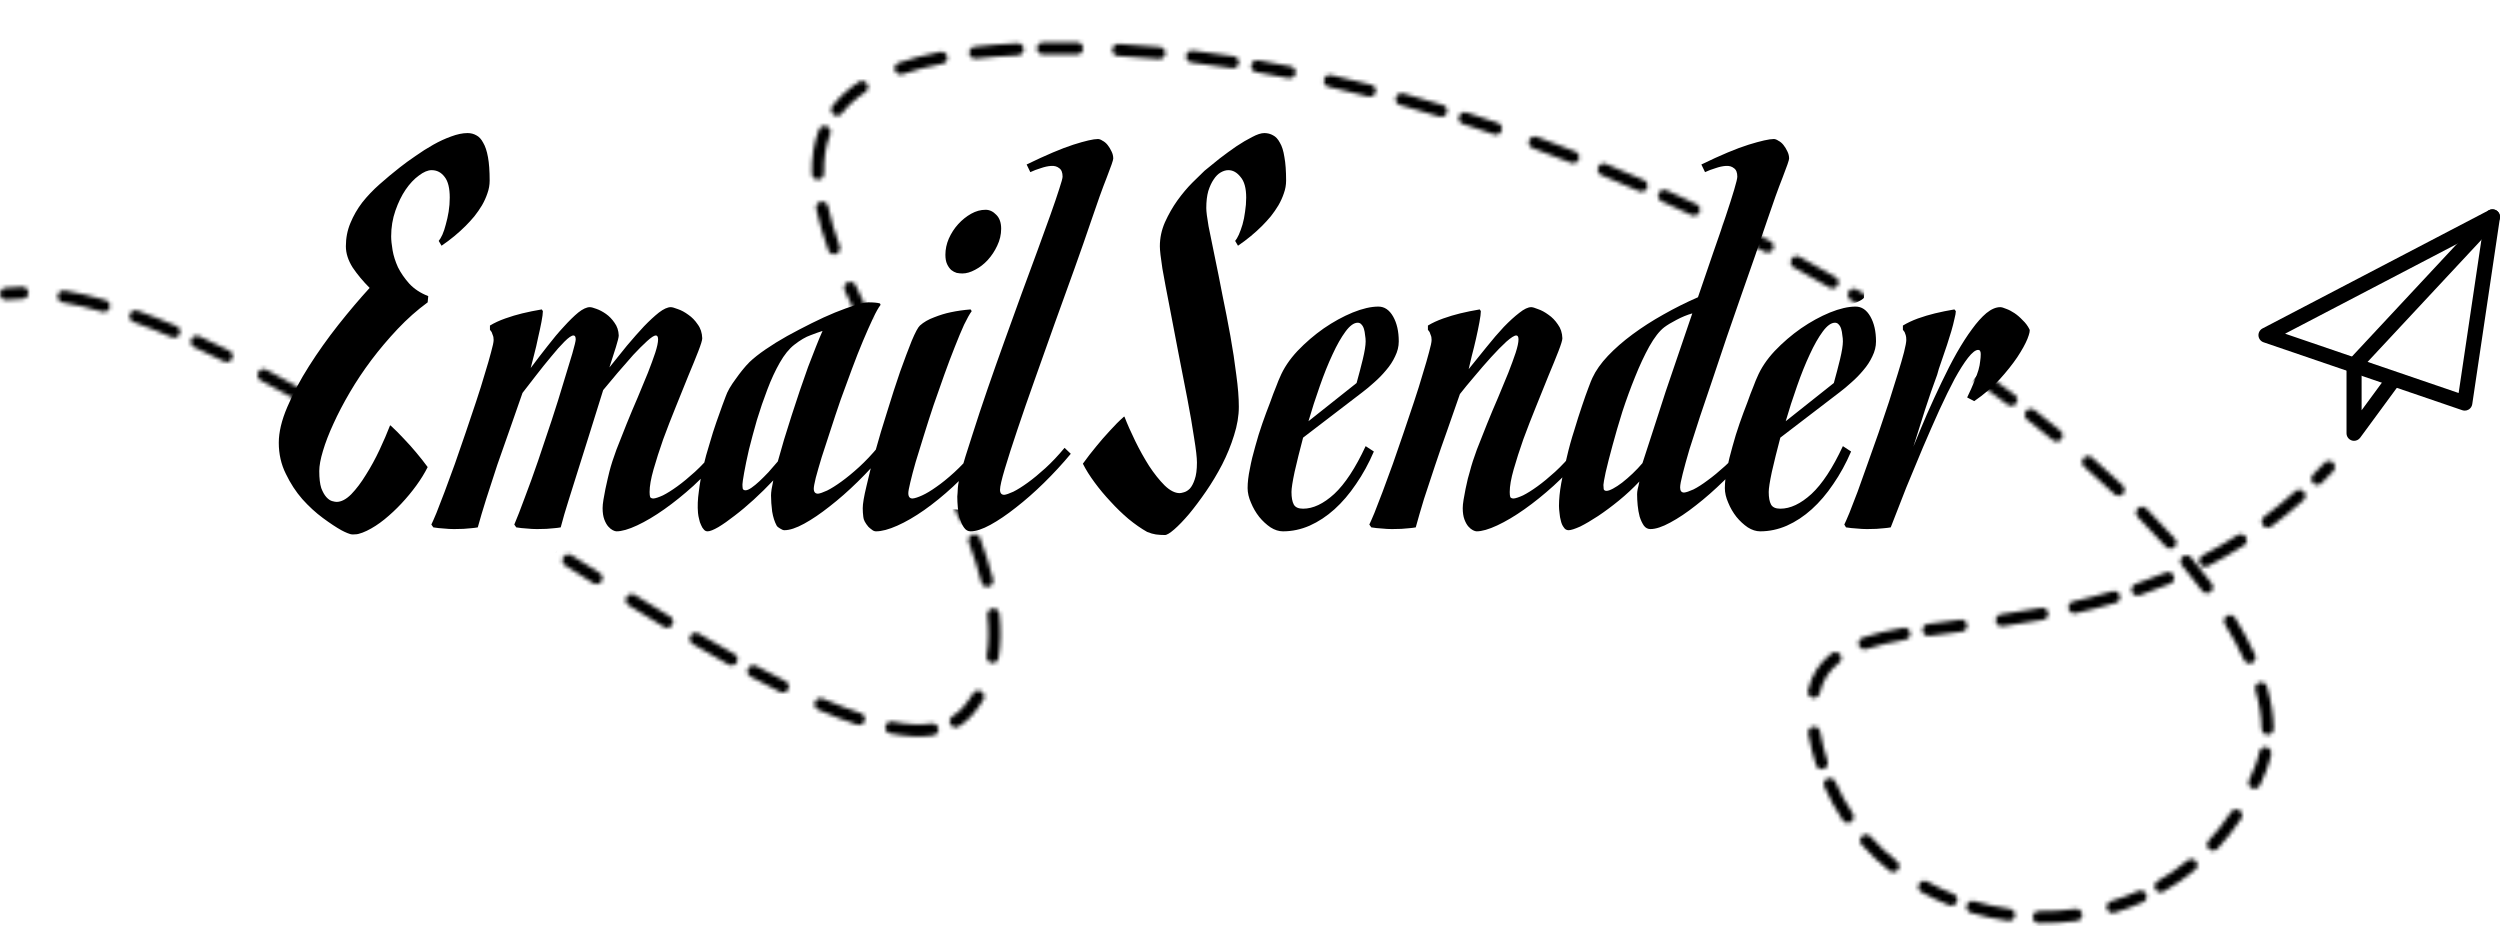 <svg width="621" height="230" viewBox="0 0 621 230" fill="none" xmlns="http://www.w3.org/2000/svg">
<path d="M106.234 75.102C103.609 77.023 101.125 79.227 98.781 81.711C96.438 84.195 94.258 86.773 92.242 89.445C90.273 92.07 88.492 94.742 86.898 97.461C85.305 100.18 83.945 102.781 82.82 105.266C81.695 107.703 80.828 109.953 80.219 112.016C79.609 114.031 79.305 115.695 79.305 117.008C79.305 118.789 79.469 120.195 79.797 121.227C80.172 122.211 80.594 122.961 81.062 123.477C81.531 123.992 82 124.32 82.469 124.461C82.984 124.602 83.359 124.672 83.594 124.672C84.766 124.672 85.984 124.039 87.25 122.773C88.516 121.461 89.734 119.844 90.906 117.922C92.125 116 93.25 113.938 94.281 111.734C95.312 109.531 96.18 107.516 96.883 105.688H97.023C98.148 106.719 99.25 107.82 100.328 108.992C101.453 110.164 102.461 111.289 103.352 112.367C104.383 113.586 105.344 114.805 106.234 116.023C105.484 117.523 104.547 119.047 103.422 120.594C102.297 122.141 101.055 123.641 99.695 125.094C98.383 126.5 96.977 127.812 95.477 129.031C94.023 130.203 92.57 131.141 91.117 131.844C90.32 132.219 89.711 132.453 89.289 132.547C88.914 132.688 88.375 132.758 87.672 132.758C87.25 132.758 86.781 132.641 86.266 132.406C85.797 132.219 85.305 131.984 84.789 131.703C83.523 131 82 129.992 80.219 128.68C78.438 127.367 76.727 125.797 75.086 123.969C73.492 122.141 72.133 120.055 71.008 117.711C69.836 115.367 69.25 112.789 69.25 109.977C69.25 107.352 69.953 104.398 71.359 101.117C72.766 97.789 74.57 94.391 76.773 90.922C78.977 87.453 81.391 84.055 84.016 80.727C86.688 77.352 89.289 74.281 91.82 71.516C90.18 69.875 88.773 68.188 87.602 66.453C86.477 64.672 85.914 62.914 85.914 61.18C85.914 59.117 86.289 57.195 87.039 55.414C87.789 53.586 88.773 51.875 89.992 50.281C91.258 48.688 92.688 47.188 94.281 45.781C95.922 44.328 97.609 42.922 99.344 41.562C100.469 40.672 101.758 39.734 103.211 38.75C104.664 37.719 106.141 36.781 107.641 35.938C109.141 35.094 110.617 34.414 112.07 33.898C113.57 33.336 114.93 33.055 116.148 33.055C116.945 33.055 117.672 33.242 118.328 33.617C118.984 33.945 119.547 34.555 120.016 35.445C120.531 36.289 120.93 37.484 121.211 39.031C121.492 40.531 121.633 42.477 121.633 44.867C121.633 45.945 121.445 47 121.07 48.031C120.742 49.016 120.297 50 119.734 50.984C119.172 51.922 118.539 52.836 117.836 53.727C117.133 54.57 116.406 55.367 115.656 56.117C113.875 57.898 111.883 59.539 109.68 61.039L108.977 59.844C109.258 59.516 109.562 59 109.891 58.297C110.219 57.547 110.5 56.703 110.734 55.766C111.016 54.781 111.25 53.727 111.438 52.602C111.625 51.43 111.719 50.258 111.719 49.086C111.719 46.742 111.297 45.031 110.453 43.953C109.609 42.828 108.531 42.266 107.219 42.266C106.281 42.266 105.227 42.711 104.055 43.602C102.883 44.445 101.781 45.617 100.75 47.117C99.766 48.57 98.922 50.305 98.219 52.32C97.516 54.336 97.164 56.469 97.164 58.719C97.164 59.609 97.281 60.758 97.516 62.164C97.75 63.523 98.195 64.93 98.852 66.383C99.555 67.789 100.492 69.148 101.664 70.461C102.883 71.773 104.453 72.805 106.375 73.555L106.234 75.102ZM127.75 130.297C128.453 128.656 129.32 126.43 130.352 123.617C131.43 120.805 132.531 117.758 133.656 114.477C134.781 111.195 135.906 107.844 137.031 104.422C138.156 101 139.141 97.859 139.984 95C140.875 92.141 141.602 89.75 142.164 87.828C142.727 85.859 143.008 84.688 143.008 84.312C143.008 83.656 142.82 83.328 142.445 83.328C141.977 83.328 141.227 83.844 140.195 84.875C139.211 85.859 138.109 87.102 136.891 88.602C135.672 90.055 134.43 91.602 133.164 93.242C131.898 94.883 130.773 96.336 129.789 97.602C128.805 100.461 127.773 103.414 126.695 106.461C125.617 109.508 124.562 112.508 123.531 115.461C122.547 118.414 121.633 121.227 120.789 123.898C119.945 126.57 119.242 128.938 118.68 131C118.164 131.094 117.602 131.164 116.992 131.211C115.914 131.352 114.508 131.422 112.773 131.422C111.977 131.422 111.133 131.375 110.242 131.281C109.352 131.234 108.484 131.141 107.641 131L107.148 130.297C107.383 129.828 107.805 128.867 108.414 127.414C108.977 125.961 109.656 124.203 110.453 122.141C111.203 120.078 112.047 117.781 112.984 115.25C113.875 112.719 114.766 110.141 115.656 107.516C116.547 104.891 117.414 102.312 118.258 99.781C119.102 97.25 119.828 94.93 120.438 92.82C121.094 90.711 121.609 88.93 121.984 87.477C122.406 85.977 122.617 84.969 122.617 84.453C122.617 83.938 122.547 83.539 122.406 83.258C122.312 82.977 122.219 82.719 122.125 82.484C121.984 82.297 121.844 82.109 121.703 81.922V80.867C122.781 80.211 124.047 79.625 125.5 79.109C126.953 78.594 128.359 78.172 129.719 77.844C131.266 77.469 132.883 77.141 134.57 76.859L134.852 77.281C134.852 77.844 134.734 78.734 134.5 79.953C134.266 81.172 133.984 82.484 133.656 83.891C133.375 85.297 133.047 86.703 132.672 88.109C132.344 89.469 132.062 90.57 131.828 91.414C133.188 89.586 134.57 87.781 135.977 86C137.383 84.172 138.742 82.555 140.055 81.148C141.367 79.695 142.562 78.523 143.641 77.633C144.766 76.742 145.727 76.297 146.523 76.297C146.852 76.297 147.391 76.438 148.141 76.719C148.938 77 149.734 77.422 150.531 77.984C151.328 78.547 152.031 79.273 152.641 80.164C153.297 81.055 153.648 82.109 153.695 83.328C153.695 83.75 153.461 84.711 152.992 86.211C152.523 87.711 151.984 89.398 151.375 91.273C152.828 89.445 154.281 87.641 155.734 85.859C157.234 84.078 158.641 82.484 159.953 81.078C161.312 79.672 162.555 78.523 163.68 77.633C164.852 76.742 165.836 76.297 166.633 76.297C166.961 76.297 167.547 76.461 168.391 76.789C169.234 77.07 170.102 77.539 170.992 78.195C171.883 78.805 172.656 79.602 173.312 80.586C174.016 81.523 174.391 82.672 174.438 84.031C174.438 84.5 174.109 85.578 173.453 87.266C172.797 88.953 171.977 90.969 170.992 93.312C170.055 95.656 169.023 98.211 167.898 100.977C166.773 103.742 165.719 106.461 164.734 109.133C163.797 111.805 163 114.289 162.344 116.586C161.688 118.883 161.359 120.758 161.359 122.211C161.359 122.773 161.406 123.195 161.5 123.477C161.641 123.711 161.922 123.828 162.344 123.828C162.859 123.781 163.633 123.523 164.664 123.055C165.695 122.539 166.891 121.789 168.25 120.805C169.609 119.82 171.062 118.625 172.609 117.219C174.203 115.766 175.773 114.078 177.32 112.156L178.867 113.562C176.898 116.047 174.695 118.414 172.258 120.664C169.82 122.867 167.406 124.812 165.016 126.5C162.625 128.188 160.375 129.523 158.266 130.508C156.156 131.492 154.445 131.984 153.133 131.984C152.898 131.984 152.594 131.891 152.219 131.703C151.844 131.516 151.469 131.211 151.094 130.789C150.719 130.367 150.391 129.781 150.109 129.031C149.828 128.281 149.688 127.344 149.688 126.219C149.688 125.656 149.758 124.953 149.898 124.109C150.039 123.219 150.203 122.328 150.391 121.438C150.578 120.5 150.766 119.656 150.953 118.906C151.141 118.109 151.281 117.523 151.375 117.148C151.797 115.508 152.383 113.68 153.133 111.664C153.93 109.602 154.773 107.469 155.664 105.266C156.555 103.062 157.469 100.883 158.406 98.727C159.344 96.523 160.188 94.484 160.938 92.609C161.688 90.688 162.297 89.023 162.766 87.617C163.234 86.164 163.469 85.062 163.469 84.312C163.469 83.656 163.281 83.328 162.906 83.328C162.484 83.328 161.758 83.797 160.727 84.734C159.695 85.672 158.547 86.82 157.281 88.18C156.062 89.539 154.773 91.016 153.414 92.609C152.102 94.156 150.906 95.586 149.828 96.898C148.516 101.117 147.344 104.867 146.312 108.148C145.281 111.43 144.344 114.406 143.5 117.078C142.656 119.75 141.883 122.211 141.18 124.461C140.477 126.664 139.844 128.844 139.281 131C138.766 131.094 138.203 131.164 137.594 131.211C136.516 131.352 135.109 131.422 133.375 131.422C132.578 131.422 131.734 131.375 130.844 131.281C129.953 131.234 129.086 131.141 128.242 131L127.75 130.297ZM219.719 112.438C217.656 114.922 215.43 117.336 213.039 119.68C210.695 121.977 208.375 124.016 206.078 125.797C203.828 127.578 201.719 129.008 199.75 130.086C197.781 131.164 196.141 131.703 194.828 131.703C194.547 131.703 194.195 131.562 193.773 131.281C193.352 131.047 193.07 130.812 192.93 130.578C192.414 129.641 192.039 128.469 191.805 127.062C191.617 125.609 191.523 124.273 191.523 123.055C191.523 122.68 191.57 122.164 191.664 121.508C191.805 120.805 191.945 120.078 192.086 119.328C190.539 120.969 188.922 122.562 187.234 124.109C185.594 125.609 184 126.945 182.453 128.117C180.953 129.289 179.617 130.227 178.445 130.93C177.227 131.633 176.336 131.984 175.773 131.984C175.398 131.984 175.094 131.844 174.859 131.562C174.578 131.281 174.344 130.906 174.156 130.438C173.922 129.969 173.758 129.477 173.664 128.961C173.523 128.445 173.43 127.93 173.383 127.414C173.242 125.773 173.312 123.992 173.594 122.07C173.828 120.102 174.18 118.109 174.648 116.094C175.117 114.078 175.656 112.109 176.266 110.188C176.828 108.219 177.391 106.438 177.953 104.844C178.516 103.203 179.008 101.82 179.43 100.695C179.852 99.57 180.133 98.82 180.273 98.445C180.461 97.883 180.766 97.227 181.188 96.477C181.656 95.68 182.172 94.906 182.734 94.156C183.297 93.359 183.859 92.609 184.422 91.906C185.031 91.156 185.617 90.5 186.18 89.938C187.211 88.953 188.547 87.898 190.188 86.773C191.828 85.648 193.609 84.547 195.531 83.469C197.5 82.391 199.516 81.336 201.578 80.305C203.641 79.273 205.586 78.383 207.414 77.633C209.289 76.883 210.953 76.273 212.406 75.805C213.859 75.336 214.961 75.102 215.711 75.102C216.367 75.102 216.93 75.125 217.398 75.172C217.914 75.219 218.312 75.289 218.594 75.383L218.734 75.734C218.219 76.391 217.586 77.516 216.836 79.109C216.086 80.703 215.266 82.555 214.375 84.664C213.484 86.773 212.57 89.094 211.633 91.625C210.695 94.156 209.758 96.711 208.82 99.289C207.93 101.867 207.086 104.398 206.289 106.883C205.492 109.32 204.766 111.547 204.109 113.562C203.5 115.578 203.008 117.289 202.633 118.695C202.305 120.055 202.141 120.945 202.141 121.367C202.141 122.211 202.492 122.633 203.195 122.633C203.664 122.586 204.414 122.328 205.445 121.859C206.477 121.344 207.672 120.594 209.031 119.609C210.391 118.625 211.844 117.43 213.391 116.023C214.984 114.57 216.578 112.883 218.172 110.961L219.719 112.438ZM185.195 121.789C185.57 121.789 186.062 121.578 186.672 121.156C187.281 120.734 187.938 120.195 188.641 119.539C189.344 118.883 190.094 118.133 190.891 117.289C191.688 116.398 192.461 115.508 193.211 114.617C193.68 112.977 194.195 111.172 194.758 109.203C195.367 107.234 196 105.219 196.656 103.156C197.312 101.094 197.992 99.031 198.695 96.969C199.398 94.906 200.078 92.961 200.734 91.133C201.438 89.258 202.094 87.57 202.703 86.07C203.312 84.523 203.852 83.234 204.32 82.203C203.57 82.438 202.586 82.789 201.367 83.258C200.148 83.68 198.789 84.477 197.289 85.648C196.023 86.633 194.828 88.109 193.703 90.078C192.578 92.047 191.547 94.273 190.609 96.758C189.672 99.195 188.805 101.727 188.008 104.352C187.258 106.977 186.602 109.414 186.039 111.664C185.523 113.914 185.125 115.836 184.844 117.43C184.562 119.023 184.422 119.984 184.422 120.312C184.422 120.688 184.445 121.039 184.492 121.367C184.586 121.648 184.82 121.789 185.195 121.789ZM244.82 52.109C245.805 52.109 246.695 52.531 247.492 53.375C248.289 54.172 248.688 55.32 248.688 56.82C248.688 58.273 248.359 59.68 247.703 61.039C247.094 62.352 246.32 63.523 245.383 64.555C244.445 65.586 243.391 66.406 242.219 67.016C241.094 67.625 240.039 67.93 239.055 67.93C238.633 67.93 238.164 67.883 237.648 67.789C237.18 67.648 236.734 67.414 236.312 67.086C235.891 66.711 235.539 66.219 235.258 65.609C234.977 65 234.836 64.227 234.836 63.289C234.836 61.93 235.117 60.594 235.68 59.281C236.289 57.922 237.062 56.727 238 55.695C238.984 54.617 240.062 53.75 241.234 53.094C242.406 52.438 243.602 52.109 244.82 52.109ZM241.375 77.281C240.859 77.984 240.227 79.109 239.477 80.656C238.773 82.203 238 84.055 237.156 86.211C236.312 88.32 235.445 90.617 234.555 93.102C233.664 95.586 232.773 98.117 231.883 100.695C231.039 103.227 230.242 105.711 229.492 108.148C228.742 110.539 228.062 112.742 227.453 114.758C226.891 116.727 226.445 118.414 226.117 119.82C225.789 121.18 225.625 122.07 225.625 122.492C225.625 123.383 225.977 123.828 226.68 123.828C227.242 123.781 228.039 123.523 229.07 123.055C230.102 122.586 231.273 121.883 232.586 120.945C233.945 120.008 235.422 118.812 237.016 117.359C238.609 115.906 240.25 114.172 241.938 112.156L243.484 113.562C241.422 116.188 239.172 118.625 236.734 120.875C234.344 123.078 231.953 125.023 229.562 126.711C227.219 128.352 224.992 129.641 222.883 130.578C220.773 131.516 219.016 131.984 217.609 131.984C217.234 131.984 216.883 131.844 216.555 131.562C216.227 131.328 215.945 131.094 215.711 130.859C214.914 129.922 214.492 129.102 214.445 128.398C214.352 127.695 214.305 126.969 214.305 126.219C214.305 125.141 214.609 123.336 215.219 120.805C215.781 118.273 216.508 115.414 217.398 112.227C218.289 108.992 219.297 105.617 220.422 102.102C221.5 98.586 222.555 95.328 223.586 92.328C224.664 89.328 225.625 86.773 226.469 84.664C227.359 82.555 228.039 81.289 228.508 80.867C229.445 80.023 230.617 79.344 232.023 78.828C233.43 78.266 234.812 77.844 236.172 77.562C237.719 77.234 239.359 77 241.094 76.859L241.375 77.281ZM271.047 54.852C269.875 58.32 268.492 62.281 266.898 66.734C265.305 71.141 263.664 75.688 261.977 80.375C260.336 85.016 258.695 89.633 257.055 94.227C255.414 98.82 253.961 103.016 252.695 106.812C251.43 110.562 250.398 113.773 249.602 116.445C248.805 119.117 248.406 120.852 248.406 121.648C248.406 122.492 248.758 122.914 249.461 122.914C249.93 122.867 250.68 122.609 251.711 122.141C252.742 121.625 253.938 120.875 255.297 119.891C256.656 118.906 258.109 117.711 259.656 116.305C261.25 114.852 262.844 113.164 264.438 111.242L265.984 112.719C263.922 115.203 261.695 117.617 259.305 119.961C256.961 122.258 254.641 124.297 252.344 126.078C250.094 127.859 247.984 129.289 246.016 130.367C244.047 131.445 242.406 131.984 241.094 131.984C240.438 131.984 239.898 131.68 239.477 131.07C239.055 130.508 238.727 129.805 238.492 128.961C238.211 128.07 238.023 127.133 237.93 126.148C237.836 125.117 237.789 124.18 237.789 123.336C237.789 123.148 237.812 122.867 237.859 122.492C237.859 122.07 237.883 121.625 237.93 121.156C237.977 120.641 238.047 120.148 238.141 119.68C238.188 119.164 238.258 118.719 238.352 118.344C239.242 115.203 240.297 111.781 241.516 108.078C242.688 104.375 243.953 100.555 245.312 96.617C246.672 92.68 248.078 88.695 249.531 84.664C250.984 80.633 252.391 76.742 253.75 72.992C255.156 69.195 256.469 65.633 257.688 62.305C258.906 58.93 259.984 55.953 260.922 53.375C261.859 50.75 262.586 48.617 263.102 46.977C263.664 45.289 263.945 44.258 263.945 43.883C263.945 42.852 263.664 42.148 263.102 41.773C262.586 41.352 261.93 41.164 261.133 41.211C260.336 41.258 259.469 41.445 258.531 41.773C257.594 42.055 256.727 42.383 255.93 42.758L255.016 40.859C259.844 38.516 263.711 36.875 266.617 35.938C269.57 35 271.609 34.531 272.734 34.531C273.062 34.531 273.438 34.672 273.859 34.953C274.328 35.188 274.75 35.539 275.125 36.008C275.5 36.477 275.828 37.016 276.109 37.625C276.391 38.188 276.531 38.773 276.531 39.383C276.531 39.758 275.992 41.328 274.914 44.094C273.836 46.812 272.547 50.398 271.047 54.852Z" fill="black"/>
<path d="M306.812 59.844C307.094 59.516 307.398 59 307.727 58.297C308.055 57.547 308.359 56.703 308.641 55.766C308.922 54.781 309.133 53.727 309.273 52.602C309.461 51.43 309.555 50.258 309.555 49.086C309.555 46.742 309.086 45.031 308.148 43.953C307.258 42.828 306.25 42.266 305.125 42.266C304.516 42.266 303.883 42.453 303.227 42.828C302.57 43.203 301.984 43.789 301.469 44.586C300.953 45.336 300.508 46.297 300.133 47.469C299.805 48.641 299.641 50.047 299.641 51.688C299.641 52.531 299.828 54.031 300.203 56.188C300.625 58.344 301.141 60.875 301.75 63.781C302.359 66.688 302.992 69.852 303.648 73.273C304.352 76.648 305.008 80.023 305.617 83.398C306.227 86.773 306.719 90.008 307.094 93.102C307.516 96.148 307.727 98.797 307.727 101.047C307.727 103.297 307.328 105.664 306.531 108.148C305.781 110.586 304.797 113 303.578 115.391C302.359 117.734 301.023 119.961 299.57 122.07C298.117 124.18 296.711 126.055 295.352 127.695C293.992 129.289 292.773 130.555 291.695 131.492C290.617 132.43 289.844 132.898 289.375 132.898C288.578 132.898 287.828 132.852 287.125 132.758C286.469 132.664 285.742 132.453 284.945 132.125C283.445 131.281 281.898 130.203 280.305 128.891C278.758 127.578 277.281 126.148 275.875 124.602C274.422 123.055 273.109 121.484 271.938 119.891C270.719 118.25 269.734 116.68 268.984 115.18C270.062 113.68 271.188 112.227 272.359 110.82C273.344 109.602 274.445 108.336 275.664 107.023C276.836 105.711 278.008 104.539 279.18 103.508H279.32C280.023 105.336 280.914 107.352 281.992 109.555C283.07 111.758 284.219 113.82 285.438 115.742C286.703 117.664 287.992 119.281 289.305 120.594C290.617 121.859 291.859 122.492 293.031 122.492C293.266 122.492 293.617 122.422 294.086 122.281C294.602 122.141 295.094 121.836 295.562 121.367C296.031 120.852 296.43 120.102 296.758 119.117C297.133 118.086 297.32 116.68 297.32 114.898C297.32 113.68 297.086 111.641 296.617 108.781C296.195 105.922 295.633 102.664 294.93 99.008C294.227 95.352 293.477 91.508 292.68 87.477C291.93 83.445 291.203 79.648 290.5 76.086C289.797 72.523 289.211 69.406 288.742 66.734C288.32 64.016 288.109 62.164 288.109 61.18C288.109 59.117 288.531 57.125 289.375 55.203C290.266 53.234 291.297 51.43 292.469 49.789C293.688 48.102 294.93 46.625 296.195 45.359C297.461 44.094 298.469 43.109 299.219 42.406C300.344 41.469 301.586 40.461 302.945 39.383C304.352 38.305 305.734 37.297 307.094 36.359C308.5 35.422 309.812 34.648 311.031 34.039C312.25 33.383 313.258 33.055 314.055 33.055C314.852 33.055 315.578 33.242 316.234 33.617C316.891 33.945 317.453 34.555 317.922 35.445C318.438 36.289 318.812 37.484 319.047 39.031C319.328 40.531 319.469 42.477 319.469 44.867C319.469 45.945 319.281 47 318.906 48.031C318.578 49.016 318.133 50 317.57 50.984C317.008 51.922 316.375 52.836 315.672 53.727C314.969 54.57 314.242 55.367 313.492 56.117C311.711 57.898 309.719 59.539 307.516 61.039L306.812 59.844ZM318.695 131.984C317.664 131.984 316.633 131.656 315.602 131C314.57 130.297 313.633 129.43 312.789 128.398C311.945 127.32 311.266 126.148 310.75 124.883C310.188 123.617 309.906 122.398 309.906 121.227C309.906 119.82 310.094 118.227 310.469 116.445C310.797 114.664 311.242 112.812 311.805 110.891C312.32 108.969 312.906 107.07 313.562 105.195C314.219 103.32 314.852 101.609 315.461 100.062C316.023 98.469 316.539 97.109 317.008 95.984C317.43 94.859 317.734 94.109 317.922 93.734C318.859 91.484 320.312 89.305 322.281 87.195C324.297 85.086 326.477 83.211 328.82 81.57C331.211 79.93 333.602 78.617 335.992 77.633C338.43 76.648 340.562 76.156 342.391 76.156C343.891 76.156 345.109 76.977 346.047 78.617C346.984 80.258 347.453 82.32 347.453 84.805C347.453 86.07 347.148 87.312 346.539 88.531C345.977 89.75 345.227 90.898 344.289 91.977C343.398 93.055 342.414 94.062 341.336 95C340.305 95.938 339.32 96.758 338.383 97.461L323.688 108.711C322.844 111.898 322.141 114.734 321.578 117.219C321.062 119.656 320.805 121.32 320.805 122.211C320.805 123.57 320.992 124.602 321.367 125.305C321.742 126.008 322.516 126.359 323.688 126.359C326.172 126.359 328.75 125.141 331.422 122.703C334.094 120.219 336.695 116.258 339.227 110.82L341.266 112.156C340 115.109 338.523 117.805 336.836 120.242C335.195 122.68 333.414 124.766 331.492 126.5C329.57 128.234 327.508 129.594 325.305 130.578C323.148 131.516 320.945 131.984 318.695 131.984ZM337.258 80.164C336.32 80.164 335.312 80.891 334.234 82.344C333.156 83.797 332.078 85.695 331 88.039C329.922 90.336 328.867 92.961 327.836 95.914C326.805 98.82 325.867 101.727 325.023 104.633L336.977 95.141C337.539 93.125 338.055 91.156 338.523 89.234C338.992 87.266 339.227 85.789 339.227 84.805C339.227 84.289 339.18 83.773 339.086 83.258C339.039 82.695 338.945 82.18 338.805 81.711C338.664 81.242 338.453 80.867 338.172 80.586C337.938 80.305 337.633 80.164 337.258 80.164ZM351.672 131C351.156 131.094 350.594 131.164 349.984 131.211C348.906 131.352 347.5 131.422 345.766 131.422C344.969 131.422 344.125 131.375 343.234 131.281C342.344 131.234 341.477 131.141 340.633 131L340.141 130.297C340.375 129.828 340.797 128.867 341.406 127.414C341.969 125.961 342.648 124.203 343.445 122.141C344.195 120.078 345.039 117.781 345.977 115.25C346.867 112.719 347.758 110.141 348.648 107.516C349.539 104.891 350.406 102.312 351.25 99.781C352.094 97.25 352.82 94.93 353.43 92.82C354.086 90.711 354.602 88.93 354.977 87.477C355.398 85.977 355.609 84.969 355.609 84.453C355.609 83.938 355.539 83.539 355.398 83.258C355.305 82.977 355.211 82.719 355.117 82.484C354.977 82.297 354.836 82.109 354.695 81.922V80.867C355.773 80.211 357.039 79.625 358.492 79.109C359.945 78.594 361.352 78.172 362.711 77.844C364.258 77.469 365.875 77.141 367.562 76.859L367.844 77.281C367.844 77.844 367.727 78.758 367.492 80.023C367.258 81.289 366.977 82.648 366.648 84.102C366.32 85.555 365.969 86.984 365.594 88.391C365.266 89.75 365.008 90.852 364.82 91.695C366.273 89.867 367.75 88.039 369.25 86.211C370.75 84.336 372.18 82.672 373.539 81.219C374.945 79.766 376.234 78.594 377.406 77.703C378.578 76.766 379.562 76.297 380.359 76.297C380.688 76.297 381.25 76.461 382.047 76.789C382.891 77.07 383.758 77.539 384.648 78.195C385.539 78.805 386.312 79.602 386.969 80.586C387.672 81.523 388.047 82.672 388.094 84.031C388.094 84.5 387.766 85.578 387.109 87.266C386.453 88.953 385.633 90.969 384.648 93.312C383.711 95.656 382.68 98.211 381.555 100.977C380.43 103.742 379.375 106.461 378.391 109.133C377.453 111.805 376.656 114.289 376 116.586C375.344 118.883 375.016 120.758 375.016 122.211C375.016 122.773 375.062 123.195 375.156 123.477C375.297 123.711 375.578 123.828 376 123.828C376.516 123.781 377.289 123.523 378.32 123.055C379.352 122.539 380.547 121.789 381.906 120.805C383.266 119.82 384.719 118.625 386.266 117.219C387.859 115.766 389.43 114.078 390.977 112.156L392.594 113.562C390.625 116.047 388.398 118.414 385.914 120.664C383.477 122.867 381.062 124.812 378.672 126.5C376.281 128.188 374.031 129.523 371.922 130.508C369.812 131.492 368.102 131.984 366.789 131.984C366.555 131.984 366.25 131.891 365.875 131.703C365.5 131.516 365.125 131.211 364.75 130.789C364.375 130.367 364.047 129.781 363.766 129.031C363.484 128.281 363.344 127.344 363.344 126.219C363.344 125.656 363.414 124.953 363.555 124.109C363.695 123.219 363.859 122.328 364.047 121.438C364.234 120.5 364.422 119.656 364.609 118.906C364.844 118.109 365.008 117.523 365.102 117.148C365.523 115.508 366.109 113.68 366.859 111.664C367.656 109.602 368.5 107.469 369.391 105.266C370.281 103.062 371.195 100.883 372.133 98.727C373.07 96.523 373.914 94.484 374.664 92.609C375.414 90.688 376.023 89.023 376.492 87.617C376.961 86.164 377.195 85.062 377.195 84.312C377.195 83.656 377.008 83.328 376.633 83.328C376.164 83.328 375.344 83.844 374.172 84.875C373.047 85.906 371.781 87.195 370.375 88.742C369.016 90.242 367.633 91.836 366.227 93.523C364.82 95.164 363.625 96.617 362.641 97.883C361.656 100.742 360.625 103.695 359.547 106.742C358.469 109.742 357.438 112.719 356.453 115.672C355.469 118.578 354.555 121.344 353.711 123.969C352.914 126.594 352.234 128.938 351.672 131ZM431.547 43.883C431.547 42.852 431.266 42.148 430.703 41.773C430.188 41.352 429.531 41.164 428.734 41.211C427.938 41.258 427.07 41.445 426.133 41.773C425.195 42.055 424.328 42.383 423.531 42.758L422.617 40.859C427.445 38.516 431.359 36.875 434.359 35.938C437.406 35 439.492 34.531 440.617 34.531C440.945 34.531 441.32 34.672 441.742 34.953C442.211 35.188 442.633 35.539 443.008 36.008C443.383 36.477 443.711 37.016 443.992 37.625C444.273 38.188 444.414 38.773 444.414 39.383C444.414 39.758 443.875 41.328 442.797 44.094C441.719 46.812 440.43 50.398 438.93 54.852C438.039 57.477 437.055 60.359 435.977 63.5C434.898 66.641 433.75 69.922 432.531 73.344C431.359 76.719 430.164 80.164 428.945 83.68C427.773 87.195 426.625 90.617 425.5 93.945C424.375 97.273 423.297 100.461 422.266 103.508C421.281 106.508 420.414 109.203 419.664 111.594C418.961 113.984 418.398 116.023 417.977 117.711C417.555 119.352 417.344 120.477 417.344 121.086C417.344 121.93 417.672 122.352 418.328 122.352C418.844 122.305 419.617 122.047 420.648 121.578C421.68 121.062 422.852 120.312 424.164 119.328C425.523 118.344 426.977 117.148 428.523 115.742C430.117 114.289 431.711 112.602 433.305 110.68L434.852 112.156C432.789 114.641 430.586 117.055 428.242 119.398C425.898 121.695 423.578 123.734 421.281 125.516C419.031 127.297 416.898 128.727 414.883 129.805C412.914 130.883 411.273 131.422 409.961 131.422C409.305 131.422 408.766 131.141 408.344 130.578C407.922 129.969 407.57 129.219 407.289 128.328C407.055 127.438 406.891 126.5 406.797 125.516C406.703 124.531 406.656 123.617 406.656 122.773C406.656 122.398 406.703 121.977 406.797 121.508C406.938 120.992 407.078 120.359 407.219 119.609C405.672 121.25 403.984 122.82 402.156 124.32C400.375 125.773 398.641 127.062 396.953 128.188C395.312 129.266 393.836 130.133 392.523 130.789C391.164 131.398 390.203 131.703 389.641 131.703C389.125 131.703 388.727 131.469 388.445 131C388.117 130.578 387.883 130.062 387.742 129.453C387.555 128.797 387.438 128.141 387.391 127.484C387.297 126.781 387.25 126.172 387.25 125.656C387.25 124.016 387.438 122.141 387.812 120.031C388.188 117.922 388.656 115.742 389.219 113.492C389.734 111.242 390.344 109.039 391.047 106.883C391.703 104.68 392.336 102.688 392.945 100.906C393.555 99.078 394.094 97.555 394.562 96.336C395.031 95.07 395.359 94.25 395.547 93.875C396.391 92.047 397.68 90.219 399.414 88.391C401.148 86.562 403.188 84.781 405.531 83.047C407.875 81.312 410.43 79.672 413.195 78.125C416.008 76.531 418.867 75.102 421.773 73.836C423.086 69.992 424.328 66.359 425.5 62.938C426.719 59.469 427.773 56.398 428.664 53.727C429.555 51.055 430.258 48.852 430.773 47.117C431.289 45.383 431.547 44.305 431.547 43.883ZM407.992 115.039C408.836 112.414 409.75 109.602 410.734 106.602C411.719 103.555 412.727 100.438 413.758 97.25C414.836 94.062 415.938 90.828 417.062 87.547C418.188 84.266 419.289 81.031 420.367 77.844C419.055 78.219 417.742 78.758 416.43 79.461C415.164 80.117 414.156 80.727 413.406 81.289C412.188 82.227 410.945 83.82 409.68 86.07C408.461 88.273 407.289 90.781 406.164 93.594C405.039 96.359 403.984 99.242 403 102.242C402.062 105.242 401.242 108.055 400.539 110.68C399.836 113.258 399.273 115.461 398.852 117.289C398.477 119.07 398.289 120.125 398.289 120.453C398.289 120.828 398.312 121.18 398.359 121.508C398.453 121.789 398.688 121.93 399.062 121.93C399.438 121.93 399.977 121.742 400.68 121.367C401.383 120.992 402.133 120.5 402.93 119.891C403.773 119.234 404.641 118.484 405.531 117.641C406.422 116.797 407.242 115.93 407.992 115.039ZM437.242 131.984C436.211 131.984 435.18 131.656 434.148 131C433.117 130.297 432.18 129.43 431.336 128.398C430.492 127.32 429.812 126.148 429.297 124.883C428.734 123.617 428.453 122.398 428.453 121.227C428.453 119.82 428.641 118.227 429.016 116.445C429.344 114.664 429.789 112.812 430.352 110.891C430.867 108.969 431.453 107.07 432.109 105.195C432.766 103.32 433.398 101.609 434.008 100.062C434.57 98.469 435.086 97.109 435.555 95.984C435.977 94.859 436.281 94.109 436.469 93.734C437.406 91.484 438.859 89.305 440.828 87.195C442.844 85.086 445.023 83.211 447.367 81.57C449.758 79.93 452.148 78.617 454.539 77.633C456.977 76.648 459.109 76.156 460.938 76.156C462.438 76.156 463.656 76.977 464.594 78.617C465.531 80.258 466 82.32 466 84.805C466 86.07 465.695 87.312 465.086 88.531C464.523 89.75 463.773 90.898 462.836 91.977C461.945 93.055 460.961 94.062 459.883 95C458.852 95.938 457.867 96.758 456.93 97.461L442.234 108.711C441.391 111.898 440.688 114.734 440.125 117.219C439.609 119.656 439.352 121.32 439.352 122.211C439.352 123.57 439.539 124.602 439.914 125.305C440.289 126.008 441.062 126.359 442.234 126.359C444.719 126.359 447.297 125.141 449.969 122.703C452.641 120.219 455.242 116.258 457.773 110.82L459.812 112.156C458.547 115.109 457.07 117.805 455.383 120.242C453.742 122.68 451.961 124.766 450.039 126.5C448.117 128.234 446.055 129.594 443.852 130.578C441.695 131.516 439.492 131.984 437.242 131.984ZM455.805 80.164C454.867 80.164 453.859 80.891 452.781 82.344C451.703 83.797 450.625 85.695 449.547 88.039C448.469 90.336 447.414 92.961 446.383 95.914C445.352 98.82 444.414 101.727 443.57 104.633L455.523 95.141C456.086 93.125 456.602 91.156 457.07 89.234C457.539 87.266 457.773 85.789 457.773 84.805C457.773 84.289 457.727 83.773 457.633 83.258C457.586 82.695 457.492 82.18 457.352 81.711C457.211 81.242 457 80.867 456.719 80.586C456.484 80.305 456.18 80.164 455.805 80.164ZM469.656 131C469.141 131.094 468.578 131.164 467.969 131.211C466.891 131.352 465.484 131.422 463.75 131.422C462.953 131.422 462.109 131.375 461.219 131.281C460.328 131.234 459.438 131.141 458.547 131L458.125 130.297C458.359 129.828 458.781 128.867 459.391 127.414C459.953 125.961 460.633 124.203 461.43 122.141C462.18 120.078 463 117.781 463.891 115.25C464.781 112.719 465.695 110.141 466.633 107.516C467.523 104.891 468.391 102.312 469.234 99.781C470.031 97.25 470.758 94.93 471.414 92.82C472.07 90.711 472.586 88.93 472.961 87.477C473.336 85.977 473.523 84.969 473.523 84.453C473.523 83.938 473.477 83.539 473.383 83.258C473.289 82.977 473.195 82.719 473.102 82.484C472.961 82.297 472.82 82.109 472.68 81.922V80.867C473.758 80.211 475 79.625 476.406 79.109C477.859 78.594 479.266 78.172 480.625 77.844C482.172 77.469 483.789 77.141 485.477 76.859L485.828 77.281C485.828 77.703 485.711 78.359 485.477 79.25C485.289 80.141 485.031 81.148 484.703 82.273C484.375 83.352 484.023 84.477 483.648 85.648C483.273 86.82 482.898 87.922 482.523 88.953C482.195 89.984 481.891 90.875 481.609 91.625C481.375 92.375 481.234 92.867 481.188 93.102C480.156 95.867 479.148 98.773 478.164 101.82C477.18 104.867 476.219 107.914 475.281 110.961C476.359 108.289 477.484 105.594 478.656 102.875C479.875 100.109 481.094 97.461 482.312 94.93C483.531 92.352 484.773 89.938 486.039 87.688C487.352 85.391 488.617 83.422 489.836 81.781C491.055 80.094 492.25 78.758 493.422 77.773C494.641 76.789 495.789 76.297 496.867 76.297C497.195 76.297 497.688 76.438 498.344 76.719C499 76.953 499.68 77.305 500.383 77.773C501.086 78.242 501.766 78.828 502.422 79.531C503.125 80.188 503.688 80.938 504.109 81.781C504.297 82.062 504.133 82.859 503.617 84.172C503.102 85.438 502.258 86.961 501.086 88.742C499.914 90.477 498.438 92.328 496.656 94.297C494.875 96.219 492.789 98 490.398 99.641L488.641 98.727C489.391 97.18 489.977 95.867 490.398 94.789C490.867 93.664 491.219 92.703 491.453 91.906C491.688 91.062 491.828 90.336 491.875 89.727C491.969 89.117 492.016 88.531 492.016 87.969C492.016 87.266 491.805 86.914 491.383 86.914C490.727 86.914 489.883 87.57 488.852 88.883C487.867 90.148 486.766 91.883 485.547 94.086C484.375 96.289 483.109 98.867 481.75 101.82C480.438 104.727 479.078 107.82 477.672 111.102C476.312 114.336 474.93 117.664 473.523 121.086C472.164 124.508 470.875 127.812 469.656 131Z" fill="black"/>
<g clip-path="url(#clip0)">
<path d="M612.25 102C612.045 102 611.84 101.965 611.645 101.9L562.27 85.025C561.56 84.78 561.065 84.14 561.005 83.393C560.95 82.645 561.342 81.935 562.005 81.588L618.255 52.213C618.882 51.89 619.64 51.94 620.21 52.348C620.785 52.758 621.082 53.453 620.98 54.153L614.105 100.403C614.022 100.953 613.7 101.438 613.222 101.728C612.927 101.908 612.59 102 612.25 102V102ZM567.615 82.888L610.725 97.623L616.727 57.243L567.615 82.888Z" fill="black"/>
<path d="M584.75 109.5C584.555 109.5 584.358 109.47 584.168 109.407C583.395 109.152 582.875 108.435 582.875 107.625V90.75C582.875 90.278 583.055 89.817 583.378 89.47L617.753 52.595C618.458 51.835 619.65 51.797 620.405 52.502C621.163 53.208 621.203 54.395 620.498 55.155L586.625 91.487V101.907L592.883 93.39C593.495 92.56 594.67 92.375 595.505 92.99C596.34 93.603 596.518 94.778 595.905 95.612L586.262 108.737C585.9 109.225 585.335 109.5 584.75 109.5V109.5Z" fill="black"/>
</g>
<mask id="mask0" mask-type="alpha" maskUnits="userSpaceOnUse" x="-1" y="10" width="581" height="220">
<path d="M579.591 117.03C580.159 116.427 580.132 115.478 579.53 114.909C578.927 114.341 577.978 114.368 577.409 114.97L579.591 117.03ZM263.5 12L263.5 10.5L263.5 12ZM240.5 176.5L239.352 175.535L239.352 175.535L240.5 176.5ZM1.332 71.51C0.508 71.603 -0.084 72.345 0.009 73.168C0.103 73.992 0.845 74.584 1.668 74.49L1.332 71.51ZM5.581 74.254C6.409 74.245 7.073 73.566 7.063 72.737C7.054 71.909 6.375 71.245 5.546 71.255L5.581 74.254ZM16.069 72.168C15.252 72.028 14.477 72.576 14.337 73.393C14.196 74.209 14.745 74.985 15.561 75.125L16.069 72.168ZM25.408 77.444C26.203 77.676 27.036 77.219 27.268 76.424C27.5 75.629 27.044 74.796 26.249 74.564L25.408 77.444ZM34.172 77.165C33.393 76.883 32.533 77.286 32.251 78.065C31.969 78.844 32.372 79.704 33.151 79.986L34.172 77.165ZM42.673 83.766C43.434 84.092 44.316 83.74 44.643 82.978C44.969 82.217 44.617 81.335 43.856 81.009L42.673 83.766ZM49.51 83.526C48.758 83.18 47.867 83.508 47.52 84.261C47.173 85.013 47.502 85.904 48.254 86.251L49.51 83.526ZM55.65 89.796C56.392 90.165 57.292 89.862 57.66 89.12C58.029 88.378 57.727 87.478 56.985 87.109L55.65 89.796ZM66.183 91.852C65.452 91.463 64.543 91.739 64.153 92.47C63.764 93.201 64.04 94.11 64.771 94.5L66.183 91.852ZM73.781 99.437C74.503 99.843 75.417 99.587 75.823 98.865C76.229 98.142 75.972 97.228 75.25 96.822L73.781 99.437ZM82.431 100.927C81.715 100.511 80.797 100.754 80.381 101.471C79.965 102.187 80.208 103.105 80.925 103.521L82.431 100.927ZM89.781 108.752C90.492 109.178 91.413 108.947 91.839 108.237C92.265 107.526 92.035 106.605 91.324 106.179L89.781 108.752ZM96.629 109.385C95.921 108.954 94.999 109.179 94.568 109.886C94.137 110.594 94.361 111.517 95.069 111.947L96.629 109.385ZM102.079 116.252C102.783 116.688 103.707 116.471 104.143 115.766C104.579 115.062 104.362 114.138 103.657 113.702L102.079 116.252ZM112.41 119.163C111.709 118.722 110.783 118.933 110.342 119.635C109.901 120.336 110.113 121.262 110.814 121.703L112.41 119.163ZM119.524 127.203C120.224 127.646 121.151 127.439 121.594 126.739C122.038 126.039 121.83 125.113 121.131 124.669L119.524 127.203ZM128.092 129.092C127.393 128.647 126.466 128.853 126.021 129.552C125.576 130.251 125.782 131.178 126.481 131.623L128.092 129.092ZM135.175 137.155C135.874 137.599 136.801 137.393 137.246 136.694C137.69 135.995 137.484 135.068 136.785 134.623L135.175 137.155ZM141.999 137.934C141.299 137.49 140.372 137.698 139.929 138.398C139.485 139.097 139.693 140.024 140.393 140.468L141.999 137.934ZM147.376 144.878C148.078 145.319 149.004 145.108 149.445 144.407C149.886 143.706 149.675 142.78 148.973 142.339L147.376 144.878ZM157.708 147.791C157.003 147.355 156.079 147.573 155.643 148.277C155.207 148.982 155.425 149.906 156.129 150.342L157.708 147.791ZM164.935 155.729C165.644 156.157 166.566 155.929 166.994 155.22C167.423 154.511 167.195 153.589 166.485 153.16L164.935 155.729ZM173.556 157.372C172.842 156.953 171.923 157.192 171.503 157.906C171.084 158.621 171.323 159.54 172.038 159.959L173.556 157.372ZM181.007 165.102C181.73 165.506 182.644 165.247 183.048 164.524C183.452 163.8 183.193 162.887 182.47 162.483L181.007 165.102ZM187.859 165.435C187.129 165.043 186.219 165.317 185.828 166.048C185.436 166.778 185.711 167.687 186.441 168.078L187.859 165.435ZM193.796 171.891C194.537 172.26 195.438 171.959 195.807 171.218C196.177 170.476 195.876 169.575 195.134 169.206L193.796 171.891ZM204.417 173.545C203.656 173.216 202.773 173.566 202.445 174.327C202.116 175.087 202.466 175.97 203.227 176.299L204.417 173.545ZM212.895 180.017C213.682 180.276 214.53 179.848 214.789 179.062C215.048 178.275 214.621 177.427 213.834 177.167L212.895 180.017ZM221.678 179.259C220.864 179.102 220.078 179.635 219.921 180.448C219.764 181.262 220.297 182.048 221.11 182.205L221.678 179.259ZM231.851 182.687C232.67 182.564 233.234 181.799 233.11 180.98C232.986 180.161 232.222 179.597 231.403 179.721L231.851 182.687ZM236.602 177.912C235.896 178.346 235.675 179.27 236.109 179.976C236.543 180.681 237.467 180.902 238.172 180.468L236.602 177.912ZM244.269 173.812C244.697 173.103 244.47 172.181 243.761 171.752C243.052 171.324 242.13 171.551 241.702 172.26L244.269 173.812ZM245.096 162.924C244.96 163.741 245.513 164.514 246.33 164.65C247.147 164.785 247.92 164.233 248.056 163.416L245.096 162.924ZM248.256 152.473C248.167 151.649 247.427 151.053 246.603 151.142C245.78 151.231 245.184 151.971 245.273 152.795L248.256 152.473ZM243.772 144.644C243.975 145.447 244.79 145.935 245.593 145.732C246.396 145.53 246.884 144.715 246.681 143.911L243.772 144.644ZM243.452 133.689C243.163 132.913 242.299 132.518 241.523 132.807C240.746 133.096 240.351 133.959 240.64 134.736L243.452 133.689ZM238.308 128.891C238.631 129.654 239.512 130.01 240.274 129.687C241.037 129.364 241.393 128.483 241.07 127.721L238.308 128.891ZM237.565 119.935C237.21 119.186 236.315 118.867 235.567 119.222C234.818 119.576 234.499 120.471 234.854 121.22L237.565 119.935ZM230.163 111.758C230.542 112.495 231.446 112.785 232.183 112.407C232.92 112.028 233.21 111.124 232.832 110.387L230.163 111.758ZM227.902 100.99C227.513 100.258 226.605 99.981 225.873 100.37C225.142 100.759 224.865 101.667 225.254 102.399L227.902 100.99ZM221.264 94.918C221.653 95.649 222.562 95.926 223.293 95.537C224.024 95.148 224.301 94.239 223.912 93.508L221.264 94.918ZM218.995 84.15C218.616 83.414 217.712 83.124 216.975 83.503C216.239 83.882 215.949 84.787 216.328 85.523L218.995 84.15ZM213.449 79.818C213.815 80.561 214.715 80.866 215.458 80.5C216.201 80.134 216.506 79.234 216.14 78.491L213.449 79.818ZM212.545 70.884C212.206 70.129 211.319 69.791 210.563 70.13C209.807 70.469 209.469 71.357 209.808 72.113L212.545 70.884ZM205.762 62.188C206.043 62.968 206.902 63.372 207.682 63.092C208.461 62.811 208.866 61.952 208.585 61.172L205.762 62.188ZM205.682 51.248C205.509 50.438 204.712 49.921 203.902 50.094C203.092 50.267 202.575 51.064 202.748 51.874L205.682 51.248ZM201.665 43.156C201.682 43.985 202.368 44.642 203.197 44.623C204.025 44.606 204.682 43.92 204.664 43.091L201.665 43.156ZM206.224 33.305C206.524 32.532 206.142 31.663 205.369 31.363C204.597 31.063 203.728 31.446 203.428 32.218L206.224 33.305ZM206.765 26.336C206.257 26.989 206.374 27.932 207.028 28.441C207.682 28.949 208.624 28.831 209.133 28.178L206.765 26.336ZM214.961 22.873C215.651 22.414 215.838 21.483 215.379 20.793C214.92 20.104 213.989 19.916 213.299 20.375L214.961 22.873ZM223.226 15.599C222.443 15.87 222.029 16.725 222.3 17.507C222.571 18.29 223.426 18.705 224.209 18.433L223.226 15.599ZM234.121 15.838C234.935 15.681 235.467 14.894 235.31 14.081C235.153 13.267 234.366 12.735 233.552 12.892L234.121 15.838ZM242.069 11.599C241.246 11.694 240.656 12.438 240.751 13.261C240.846 14.084 241.59 14.674 242.413 14.579L242.069 11.599ZM252.881 13.743C253.708 13.704 254.347 13 254.307 12.173C254.267 11.345 253.564 10.707 252.736 10.747L252.881 13.743ZM259.046 10.54C258.218 10.555 257.559 11.239 257.574 12.067C257.589 12.895 258.273 13.554 259.101 13.539L259.046 10.54ZM267.543 13.534C268.371 13.547 269.054 12.887 269.068 12.059C269.081 11.231 268.421 10.548 267.593 10.534L267.543 13.534ZM277.885 10.913C277.058 10.866 276.35 11.499 276.303 12.326C276.256 13.153 276.889 13.861 277.716 13.908L277.885 10.913ZM287.847 14.671C288.672 14.748 289.403 14.142 289.48 13.317C289.558 12.493 288.952 11.761 288.127 11.684L287.847 14.671ZM296.293 12.565C295.471 12.465 294.723 13.05 294.623 13.873C294.522 14.695 295.108 15.443 295.93 15.543L296.293 12.565ZM306.019 16.943C306.838 17.07 307.605 16.51 307.732 15.691C307.859 14.873 307.299 14.106 306.48 13.979L306.019 16.943ZM312.552 14.981C311.735 14.838 310.958 15.384 310.816 16.2C310.673 17.017 311.219 17.794 312.036 17.936L312.552 14.981ZM320.049 19.435C320.861 19.597 321.651 19.07 321.813 18.258C321.975 17.445 321.448 16.655 320.636 16.493L320.049 19.435ZM330.678 18.647C329.87 18.462 329.065 18.966 328.88 19.773C328.695 20.581 329.2 21.386 330.007 21.571L330.678 18.647ZM339.895 23.98C340.697 24.186 341.515 23.704 341.722 22.902C341.929 22.099 341.446 21.282 340.644 21.075L339.895 23.98ZM348.579 23.209C347.781 22.985 346.953 23.451 346.73 24.249C346.506 25.047 346.972 25.874 347.77 26.098L348.579 23.209ZM357.546 28.968C358.338 29.211 359.177 28.766 359.42 27.974C359.663 27.182 359.218 26.343 358.427 26.1L357.546 28.968ZM364.297 27.949C363.508 27.695 362.663 28.127 362.408 28.916C362.154 29.704 362.587 30.549 363.375 30.804L364.297 27.949ZM371.11 33.382C371.894 33.651 372.747 33.234 373.016 32.451C373.286 31.668 372.869 30.814 372.085 30.545L371.11 33.382ZM381.749 33.99C380.972 33.703 380.109 34.1 379.822 34.877C379.535 35.655 379.933 36.517 380.71 36.804L381.749 33.99ZM390.233 40.441C391.004 40.746 391.875 40.367 392.179 39.597C392.483 38.826 392.105 37.955 391.334 37.651L390.233 40.441ZM398.938 40.728C398.173 40.41 397.296 40.773 396.978 41.539C396.661 42.304 397.024 43.181 397.789 43.499L398.938 40.728ZM407.169 47.505C407.927 47.839 408.812 47.495 409.145 46.736C409.479 45.978 409.135 45.093 408.376 44.759L407.169 47.505ZM413.985 47.268C413.231 46.925 412.342 47.258 411.999 48.013C411.656 48.767 411.989 49.656 412.743 49.999L413.985 47.268ZM420.149 53.442C420.898 53.798 421.792 53.479 422.148 52.731C422.503 51.983 422.185 51.088 421.437 50.732L420.149 53.442ZM430.656 55.23C429.915 54.859 429.014 55.159 428.643 55.9C428.272 56.64 428.572 57.541 429.312 57.912L430.656 55.23ZM438.367 62.564C439.1 62.95 440.007 62.669 440.393 61.936C440.78 61.203 440.498 60.296 439.766 59.91L438.367 62.564ZM447.008 63.804C446.282 63.406 445.37 63.671 444.972 64.398C444.573 65.124 444.839 66.036 445.566 66.434L447.008 63.804ZM454.454 71.432C455.172 71.845 456.089 71.599 456.503 70.881C456.917 70.163 456.67 69.246 455.952 68.832L454.454 71.432ZM461.254 71.933C460.541 71.51 459.621 71.745 459.198 72.457C458.776 73.17 459.01 74.09 459.723 74.513L461.254 71.933ZM466.713 78.745C467.417 79.18 468.342 78.961 468.777 78.257C469.212 77.552 468.994 76.627 468.289 76.192L466.713 78.745ZM476.948 81.674C476.253 81.223 475.324 81.421 474.873 82.116C474.422 82.811 474.62 83.74 475.315 84.191L476.948 81.674ZM483.773 89.823C484.457 90.29 485.39 90.114 485.858 89.43C486.325 88.746 486.149 87.813 485.465 87.346L483.773 89.823ZM492.233 92.067C491.558 91.587 490.621 91.744 490.141 92.418C489.66 93.093 489.817 94.03 490.491 94.51L492.233 92.067ZM498.713 100.534C499.375 101.032 500.315 100.9 500.814 100.238C501.312 99.577 501.18 98.636 500.518 98.138L498.713 100.534ZM505.373 101.858C504.719 101.349 503.777 101.465 503.267 102.118C502.758 102.772 502.874 103.714 503.528 104.224L505.373 101.858ZM509.924 109.335C510.565 109.86 511.51 109.766 512.035 109.125C512.56 108.484 512.466 107.539 511.825 107.014L509.924 109.335ZM519.673 113.658C519.049 113.112 518.102 113.175 517.556 113.798C517.01 114.421 517.073 115.369 517.696 115.915L519.673 113.658ZM525.225 122.754C525.828 123.322 526.777 123.295 527.346 122.692C527.914 122.09 527.887 121.141 527.284 120.572L525.225 122.754ZM533.162 126.306C532.579 125.717 531.629 125.712 531.04 126.295C530.452 126.878 530.447 127.828 531.03 128.417L533.162 126.306ZM537.997 135.801C538.55 136.418 539.499 136.47 540.116 135.917C540.732 135.364 540.784 134.416 540.232 133.799L537.997 135.801ZM544.271 138.465C543.74 137.829 542.794 137.744 542.159 138.275C541.523 138.806 541.438 139.752 541.969 140.388L544.271 138.465ZM547.003 146.756C547.498 147.42 548.438 147.557 549.102 147.062C549.766 146.567 549.904 145.627 549.409 144.963L547.003 146.756ZM555.217 153.483C554.782 152.777 553.858 152.558 553.153 152.992C552.448 153.426 552.228 154.35 552.662 155.056L555.217 153.483ZM557.437 163.935C557.779 164.689 558.669 165.022 559.423 164.679C560.177 164.337 560.51 163.447 560.168 162.693L557.437 163.935ZM563.118 170.556C562.887 169.761 562.054 169.304 561.259 169.535C560.464 169.766 560.006 170.599 560.238 171.394L563.118 170.556ZM561.779 181.021C561.789 181.85 562.47 182.512 563.298 182.501C564.126 182.491 564.789 181.81 564.778 180.982L561.779 181.021ZM564.159 187.411C564.334 186.601 563.819 185.803 563.009 185.629C562.199 185.454 561.401 185.969 561.226 186.779L564.159 187.411ZM558.653 193.791C558.302 194.541 558.625 195.434 559.375 195.785C560.125 196.137 561.018 195.813 561.37 195.063L558.653 193.791ZM556.718 203.349C557.177 202.66 556.99 201.728 556.301 201.269C555.611 200.81 554.68 200.997 554.221 201.687L556.718 203.349ZM548.633 208.784C548.069 209.391 548.105 210.34 548.712 210.904C549.319 211.468 550.268 211.432 550.832 210.825L548.633 208.784ZM545.291 216.05C545.931 215.523 546.022 214.578 545.495 213.938C544.968 213.299 544.023 213.208 543.384 213.735L545.291 216.05ZM535.959 218.871C535.241 219.284 534.993 220.201 535.406 220.919C535.818 221.637 536.735 221.885 537.454 221.472L535.959 218.871ZM532.356 224.072C533.112 223.733 533.45 222.845 533.11 222.089C532.771 221.334 531.883 220.996 531.127 221.335L532.356 224.072ZM524.354 223.862C523.56 224.101 523.111 224.938 523.35 225.731C523.589 226.524 524.426 226.974 525.219 226.735L524.354 223.862ZM515.921 228.754C516.741 228.641 517.316 227.885 517.204 227.064C517.091 226.243 516.335 225.669 515.514 225.781L515.921 228.754ZM506.478 226.319C505.65 226.306 504.967 226.966 504.954 227.794C504.94 228.623 505.601 229.305 506.429 229.319L506.478 226.319ZM498.844 228.737C499.665 228.85 500.422 228.276 500.535 227.456C500.647 226.635 500.074 225.878 499.253 225.765L498.844 228.737ZM490.401 223.861C489.607 223.626 488.772 224.079 488.537 224.874C488.302 225.668 488.756 226.502 489.55 226.738L490.401 223.861ZM484.155 224.867C484.924 225.175 485.797 224.8 486.104 224.031C486.412 223.261 486.037 222.389 485.268 222.081L484.155 224.867ZM478.729 218.98C478.005 218.579 477.092 218.84 476.69 219.565C476.288 220.289 476.55 221.202 477.274 221.604L478.729 218.98ZM469.349 216.321C469.998 216.836 470.942 216.728 471.457 216.079C471.972 215.43 471.863 214.486 471.214 213.971L469.349 216.321ZM464.651 207.785C464.099 207.167 463.151 207.114 462.533 207.666C461.915 208.217 461.861 209.166 462.413 209.784L464.651 207.785ZM457.735 203.744C458.195 204.433 459.127 204.618 459.816 204.158C460.505 203.698 460.69 202.766 460.23 202.077L457.735 203.744ZM455.894 194.172C455.559 193.414 454.674 193.071 453.916 193.405C453.158 193.739 452.814 194.625 453.149 195.383L455.894 194.172ZM451.111 190.045C451.367 190.833 452.214 191.264 453.002 191.007C453.789 190.751 454.22 189.904 453.964 189.117L451.111 190.045ZM452.114 181.732C451.974 180.916 451.198 180.368 450.381 180.508C449.565 180.649 449.017 181.424 449.157 182.241L452.114 181.732ZM449.102 171.531C448.923 172.34 449.433 173.141 450.242 173.32C451.051 173.499 451.852 172.989 452.031 172.18L449.102 171.531ZM456.809 164.665C457.465 164.16 457.589 163.218 457.084 162.561C456.579 161.905 455.637 161.782 454.98 162.287L456.809 164.665ZM462.663 158.39C461.879 158.656 461.459 159.508 461.725 160.292C461.991 161.077 462.843 161.497 463.627 161.231L462.663 158.39ZM473.273 158.907C474.089 158.763 474.634 157.985 474.49 157.169C474.347 156.353 473.569 155.808 472.753 155.952L473.273 158.907ZM478.861 154.999C478.04 155.114 477.469 155.873 477.584 156.693C477.7 157.513 478.459 158.085 479.279 157.969L478.861 154.999ZM487.329 156.91C488.151 156.805 488.732 156.054 488.627 155.233C488.523 154.411 487.772 153.829 486.95 153.934L487.329 156.91ZM497.025 152.599C496.205 152.716 495.635 153.476 495.752 154.296C495.868 155.116 496.628 155.686 497.448 155.569L497.025 152.599ZM507.554 153.953C508.37 153.805 508.911 153.025 508.764 152.21C508.616 151.394 507.836 150.853 507.02 151L507.554 153.953ZM514.952 149.399C514.144 149.581 513.636 150.383 513.818 151.192C513.999 152 514.802 152.508 515.61 152.326L514.952 149.399ZM525.561 149.76C526.356 149.526 526.811 148.692 526.578 147.898C526.344 147.103 525.511 146.648 524.716 146.881L525.561 149.76ZM530.475 145.052C529.692 145.32 529.274 146.173 529.542 146.957C529.81 147.741 530.663 148.159 531.447 147.89L530.475 145.052ZM539.157 144.976C539.922 144.658 540.285 143.781 539.967 143.016C539.649 142.251 538.772 141.888 538.007 142.206L539.157 144.976ZM547.108 137.964C546.373 138.346 546.087 139.252 546.469 139.987C546.852 140.722 547.757 141.008 548.492 140.626L547.108 137.964ZM557.426 135.462C558.124 135.016 558.327 134.088 557.881 133.39C557.435 132.693 556.507 132.489 555.809 132.935L557.426 135.462ZM562.41 128.369C561.746 128.865 561.609 129.805 562.105 130.469C562.6 131.133 563.54 131.269 564.204 130.774L562.41 128.369ZM572.184 124.245C572.802 123.693 572.855 122.745 572.303 122.127C571.75 121.51 570.802 121.457 570.184 122.009L572.184 124.245ZM574.569 117.88C573.981 118.463 573.976 119.413 574.559 120.001C575.143 120.59 576.092 120.594 576.681 120.011L574.569 117.88ZM1.668 74.49C2.93 74.348 4.235 74.27 5.581 74.254L5.546 71.255C4.107 71.271 2.701 71.355 1.332 71.51L1.668 74.49ZM15.561 75.125C18.701 75.664 21.988 76.445 25.408 77.444L26.249 74.564C22.738 73.539 19.338 72.73 16.069 72.168L15.561 75.125ZM33.151 79.986C36.245 81.106 39.422 82.371 42.673 83.766L43.856 81.009C40.559 79.595 37.327 78.308 34.172 77.165L33.151 79.986ZM48.254 86.251C50.686 87.372 53.153 88.556 55.65 89.796L56.985 87.109C54.464 85.857 51.971 84.66 49.51 83.526L48.254 86.251ZM64.771 94.5C67.743 96.084 70.749 97.733 73.781 99.437L75.25 96.822C72.201 95.109 69.176 93.448 66.183 91.852L64.771 94.5ZM80.925 103.521C83.86 105.226 86.814 106.972 89.781 108.752L91.324 106.179C88.346 104.393 85.38 102.639 82.431 100.927L80.925 103.521ZM95.069 111.947C97.4 113.367 99.738 114.804 102.079 116.252L103.657 113.702C101.311 112.249 98.968 110.809 96.629 109.385L95.069 111.947ZM110.814 121.703C113.72 123.528 116.625 125.364 119.524 127.203L121.131 124.669C118.229 122.829 115.32 120.991 112.41 119.163L110.814 121.703ZM126.481 131.623C129.391 133.474 132.292 135.322 135.175 137.155L136.785 134.623C133.902 132.79 131.003 130.944 128.092 129.092L126.481 131.623ZM140.393 140.468C142.735 141.952 145.063 143.423 147.376 144.878L148.973 142.339C146.664 140.886 144.338 139.416 141.999 137.934L140.393 140.468ZM156.129 150.342C159.1 152.181 162.038 153.98 164.935 155.729L166.485 153.16C163.6 151.418 160.671 149.625 157.708 147.791L156.129 150.342ZM172.038 159.959C175.084 161.747 178.076 163.465 181.007 165.102L182.47 162.483C179.56 160.858 176.586 159.15 173.556 157.372L172.038 159.959ZM186.441 168.078C188.945 169.422 191.399 170.696 193.796 171.891L195.134 169.206C192.768 168.026 190.341 166.766 187.859 165.435L186.441 168.078ZM203.227 176.299C206.598 177.755 209.828 179.006 212.895 180.017L213.834 177.167C210.869 176.19 207.724 174.974 204.417 173.545L203.227 176.299ZM221.11 182.205C225.034 182.961 228.645 183.171 231.851 182.687L231.403 179.721C228.637 180.138 225.388 179.974 221.678 179.259L221.11 182.205ZM238.172 180.468C239.473 179.669 240.636 178.67 241.648 177.465L239.352 175.535C238.545 176.495 237.627 177.282 236.602 177.912L238.172 180.468ZM241.648 177.465C242.635 176.291 243.507 175.072 244.269 173.812L241.702 172.26C241.021 173.385 240.24 174.478 239.352 175.535L241.648 177.465ZM248.056 163.416C248.637 159.916 248.664 156.252 248.256 152.473L245.273 152.795C245.658 156.358 245.625 159.743 245.096 162.924L248.056 163.416ZM246.681 143.911C245.84 140.571 244.742 137.155 243.452 133.689L240.64 134.736C241.901 138.122 242.963 141.431 243.772 144.644L246.681 143.911ZM241.07 127.721C239.98 125.146 238.803 122.548 237.565 119.935L234.854 121.22C236.078 123.802 237.236 126.362 238.308 128.891L241.07 127.721ZM232.832 110.387C231.224 107.258 229.568 104.12 227.902 100.99L225.254 102.399C226.917 105.524 228.565 108.648 230.163 111.758L232.832 110.387ZM223.912 93.508C222.238 90.364 220.586 87.241 218.995 84.15L216.328 85.523C217.929 88.633 219.588 91.771 221.264 94.918L223.912 93.508ZM216.14 78.491C214.872 75.921 213.666 73.382 212.545 70.884L209.808 72.113C210.947 74.65 212.169 77.222 213.449 79.818L216.14 78.491ZM208.585 61.172C207.348 57.734 206.359 54.418 205.682 51.248L202.748 51.874C203.459 55.206 204.491 58.655 205.762 62.188L208.585 61.172ZM204.664 43.091C204.587 39.536 205.074 36.267 206.224 33.305L203.428 32.218C202.108 35.615 201.581 39.289 201.665 43.156L204.664 43.091ZM209.133 28.178C210.627 26.258 212.545 24.481 214.961 22.873L213.299 20.375C210.641 22.144 208.476 24.136 206.765 26.336L209.133 28.178ZM224.209 18.433C227.119 17.425 230.411 16.554 234.121 15.838L233.552 12.892C229.725 13.632 226.292 14.536 223.226 15.599L224.209 18.433ZM242.413 14.579C245.652 14.205 249.136 13.925 252.881 13.743L252.736 10.747C248.932 10.931 245.381 11.216 242.069 11.599L242.413 14.579ZM259.101 13.539C260.534 13.513 262 13.5 263.5 13.5L263.5 10.5C261.982 10.5 260.498 10.513 259.046 10.54L259.101 13.539ZM263.5 13.5C264.844 13.5 266.192 13.511 267.543 13.534L267.593 10.534C266.226 10.511 264.861 10.5 263.5 10.5L263.5 13.5ZM277.716 13.908C281.078 14.098 284.456 14.353 287.847 14.671L288.127 11.684C284.7 11.363 281.285 11.105 277.885 10.913L277.716 13.908ZM295.93 15.543C299.284 15.952 302.648 16.419 306.019 16.943L306.48 13.979C303.077 13.45 299.681 12.978 296.293 12.565L295.93 15.543ZM312.036 17.936C314.704 18.402 317.375 18.902 320.049 19.435L320.636 16.493C317.939 15.956 315.244 15.451 312.552 14.981L312.036 17.936ZM330.007 21.571C333.304 22.326 336.601 23.13 339.895 23.98L340.644 21.075C337.324 20.219 334.001 19.409 330.678 18.647L330.007 21.571ZM347.77 26.098C351.034 27.012 354.294 27.969 357.546 28.968L358.427 26.1C355.151 25.094 351.867 24.13 348.579 23.209L347.77 26.098ZM363.375 30.804C365.96 31.638 368.538 32.498 371.11 33.382L372.085 30.545C369.496 29.655 366.899 28.789 364.297 27.949L363.375 30.804ZM380.71 36.804C383.898 37.982 387.074 39.195 390.233 40.441L391.334 37.651C388.155 36.396 384.959 35.175 381.749 33.99L380.71 36.804ZM397.789 43.499C400.935 44.803 404.062 46.139 407.169 47.505L408.376 44.759C405.251 43.385 402.104 42.04 398.938 40.728L397.789 43.499ZM412.743 49.999C415.227 51.129 417.696 52.277 420.149 53.442L421.437 50.732C418.969 49.56 416.484 48.405 413.985 47.268L412.743 49.999ZM429.312 57.912C432.36 59.438 435.379 60.99 438.367 62.564L439.766 59.91C436.759 58.326 433.722 56.765 430.656 55.23L429.312 57.912ZM445.566 66.434C448.564 68.079 451.528 69.745 454.454 71.432L455.952 68.832C453.008 67.136 450.025 65.459 447.008 63.804L445.566 66.434ZM459.723 74.513C462.08 75.912 464.41 77.323 466.713 78.745L468.289 76.192C465.971 74.761 463.626 73.341 461.254 71.933L459.723 74.513ZM475.315 84.191C478.185 86.054 481.006 87.932 483.773 89.823L485.465 87.346C482.678 85.442 479.838 83.55 476.948 81.674L475.315 84.191ZM490.491 94.51C493.295 96.509 496.037 98.518 498.713 100.534L500.518 98.138C497.82 96.105 495.057 94.081 492.233 92.067L490.491 94.51ZM503.528 104.224C505.708 105.924 507.841 107.629 509.924 109.335L511.825 107.014C509.723 105.292 507.572 103.573 505.373 101.858L503.528 104.224ZM517.696 115.915C520.303 118.198 522.815 120.479 525.225 122.754L527.284 120.572C524.846 118.271 522.307 115.964 519.673 113.658L517.696 115.915ZM531.03 128.417C533.482 130.893 535.807 133.357 537.997 135.801L540.232 133.799C538.006 131.315 535.647 128.816 533.162 126.306L531.03 128.417ZM541.969 140.388C543.758 142.531 545.438 144.655 547.003 146.756L549.409 144.963C547.808 142.815 546.094 140.647 544.271 138.465L541.969 140.388ZM552.662 155.056C554.531 158.09 556.127 161.054 557.437 163.935L560.168 162.693C558.799 159.684 557.142 156.609 555.217 153.483L552.662 155.056ZM560.238 171.394C561.221 174.774 561.739 177.99 561.779 181.021L564.778 180.982C564.735 177.638 564.164 174.152 563.118 170.556L560.238 171.394ZM561.226 186.779C560.955 188.038 560.583 189.259 560.108 190.441L562.892 191.559C563.432 190.216 563.853 188.832 564.159 187.411L561.226 186.779ZM560.108 190.441C559.648 191.586 559.162 192.703 558.653 193.791L561.37 195.063C561.903 193.924 562.411 192.756 562.892 191.559L560.108 190.441ZM554.221 201.687C552.506 204.263 550.635 206.627 548.633 208.784L550.832 210.825C552.944 208.55 554.915 206.059 556.718 203.349L554.221 201.687ZM543.384 213.735C541.027 215.676 538.543 217.387 535.959 218.871L537.454 221.472C540.18 219.906 542.804 218.1 545.291 216.05L543.384 213.735ZM531.127 221.335C528.919 222.327 526.655 223.169 524.354 223.862L525.219 226.735C527.642 226.005 530.027 225.118 532.356 224.072L531.127 221.335ZM515.514 225.781C512.518 226.191 509.495 226.369 506.478 226.319L506.429 229.319C509.596 229.371 512.772 229.184 515.921 228.754L515.514 225.781ZM499.253 225.765C496.256 225.353 493.295 224.717 490.401 223.861L489.55 226.738C492.589 227.637 495.699 228.305 498.844 228.737L499.253 225.765ZM485.268 222.081C483.025 221.185 480.839 220.151 478.729 218.98L477.274 221.604C479.497 222.837 481.797 223.925 484.155 224.867L485.268 222.081ZM471.214 213.971C468.868 212.11 466.669 210.046 464.651 207.785L462.413 209.784C464.548 212.175 466.872 214.356 469.349 216.321L471.214 213.971ZM460.23 202.077C458.588 199.62 457.133 196.983 455.894 194.172L453.149 195.383C454.459 198.354 455.998 201.143 457.735 203.744L460.23 202.077ZM453.964 189.117C453.593 187.979 453.256 186.817 452.954 185.629L450.046 186.371C450.365 187.62 450.72 188.845 451.111 190.045L453.964 189.117ZM452.954 185.629C452.603 184.255 452.325 182.958 452.114 181.732L449.157 182.241C449.383 183.552 449.679 184.928 450.046 186.371L452.954 185.629ZM452.031 172.18C452.752 168.928 454.38 166.532 456.809 164.665L454.98 162.287C452.017 164.565 449.982 167.562 449.102 171.531L452.031 172.18ZM463.627 161.231C466.423 160.282 469.653 159.544 473.273 158.907L472.753 155.952C469.058 156.603 465.662 157.372 462.663 158.39L463.627 161.231ZM479.279 157.969C481.836 157.609 484.522 157.267 487.329 156.91L486.95 153.934C484.148 154.291 481.442 154.635 478.861 154.999L479.279 157.969ZM497.448 155.569C500.719 155.104 504.096 154.578 507.554 153.953L507.02 151C503.609 151.618 500.27 152.137 497.025 152.599L497.448 155.569ZM515.61 152.326C518.88 151.591 522.203 150.746 525.561 149.76L524.716 146.881C521.426 147.847 518.166 148.677 514.952 149.399L515.61 152.326ZM531.447 147.89C534.006 147.014 536.579 146.047 539.157 144.976L538.007 142.206C535.49 143.251 532.977 144.196 530.475 145.052L531.447 147.89ZM548.492 140.626C551.48 139.072 554.461 137.358 557.426 135.462L555.809 132.935C552.923 134.781 550.019 136.451 547.108 137.964L548.492 140.626ZM564.204 130.774C566.891 128.768 569.554 126.597 572.184 124.245L570.184 122.009C567.621 124.302 565.026 126.417 562.41 128.369L564.204 130.774ZM576.681 120.011C577.656 119.045 578.627 118.051 579.591 117.03L577.409 114.97C576.468 115.967 575.521 116.937 574.569 117.88L576.681 120.011Z" fill="black"/>
</mask>
<g mask="url(#mask0)">
<path d="M463 74C451.5 86 205.814 79 202.5 79C199.186 79 190.5 65.418 190.5 61C190.5 56.582 193.931 30.606 202.5 13.5C241.098 -63.551 469.299 -11.948 463 74Z" fill="black"/>
<path d="M260.5 136.5C260.5 155.001 249.016 206.5 233 206.5C216.984 206.5 133 179.001 133 160.5C133 141.998 137.984 129.5 154 129.5C170.016 129.5 260.5 117.998 260.5 136.5Z" fill="black"/>
<path d="M79 95.5C79 114.002 45.106 117 25.5 117C5.894 117 -10 102.002 -10 83.5C-10 64.999 5.894 50 25.5 50C45.106 50 79 76.999 79 95.5Z" fill="black"/>
<path d="M582.5 115.5C590.33 134.448 575.71 213.075 559.5 226C529.987 249.532 436.5 232.501 436.5 214C426 169 493 91 493 91C493 91 567.124 78.291 582.5 115.5Z" fill="black"/>
</g>
<defs>
<clipPath id="clip0">
<rect width="60" height="60" fill="white" transform="translate(561 52)"/>
</clipPath>
</defs>
</svg>
